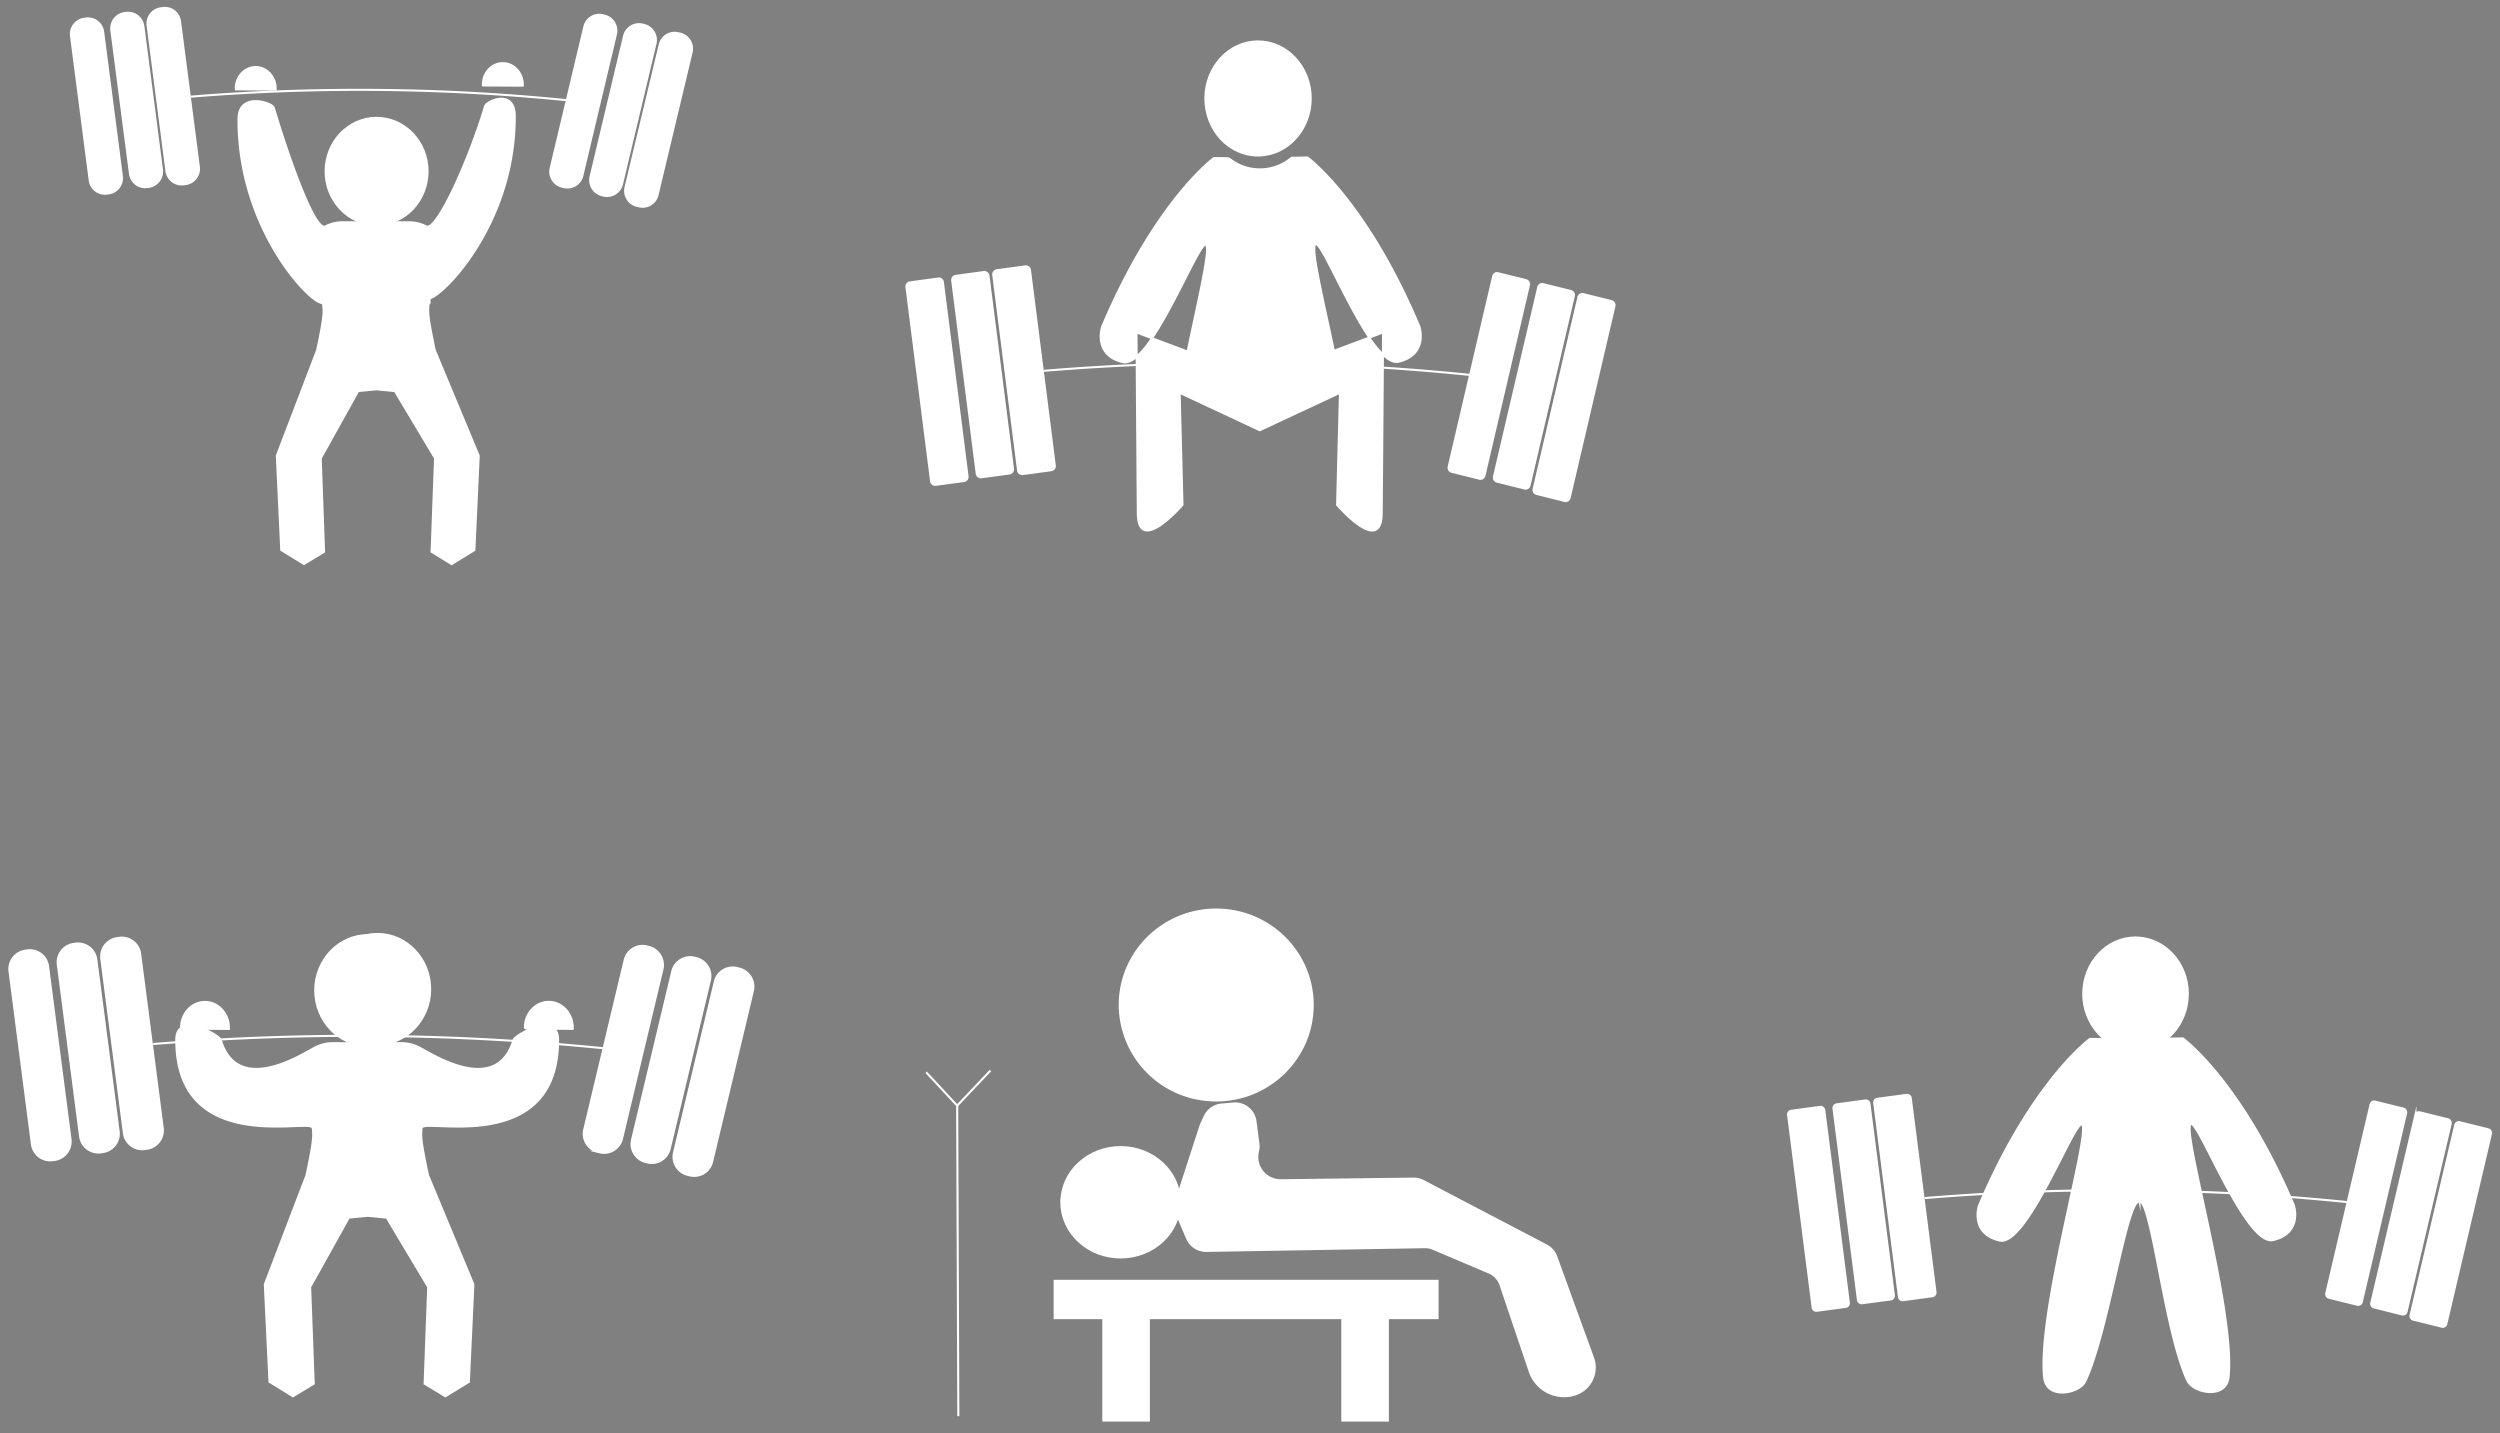 <svg id="Layer_1" data-name="Layer 1" xmlns="http://www.w3.org/2000/svg" viewBox="0 0 1194.42 684.77"><rect x="0" y="0" width="1194.42" height="684.77" fill="#808080" stroke="none"/><defs><style>.cls-1,.cls-10,.cls-11,.cls-12,.cls-13,.cls-15,.cls-16,.cls-17,.cls-18,.cls-19,.cls-2,.cls-20,.cls-21,.cls-23,.cls-24,.cls-25,.cls-26,.cls-4,.cls-5,.cls-6,.cls-7,.cls-9{fill:#fff;}.cls-1,.cls-10,.cls-11,.cls-12,.cls-13,.cls-14,.cls-15,.cls-16,.cls-17,.cls-18,.cls-19,.cls-2,.cls-20,.cls-21,.cls-22,.cls-23,.cls-24,.cls-25,.cls-26,.cls-27,.cls-3,.cls-4,.cls-5,.cls-7,.cls-8,.cls-9{stroke:#fff;}.cls-1,.cls-10,.cls-11,.cls-12,.cls-13,.cls-14,.cls-15,.cls-16,.cls-17,.cls-18,.cls-19,.cls-2,.cls-20,.cls-21,.cls-22,.cls-23,.cls-24,.cls-25,.cls-26,.cls-27,.cls-3,.cls-4,.cls-5,.cls-6,.cls-7,.cls-8,.cls-9{stroke-miterlimit:10;}.cls-1{strokeWidth:12.02px;}.cls-2{strokeWidth:8.56px;}.cls-14,.cls-22,.cls-27,.cls-3,.cls-8{fill:none;}.cls-3{strokeWidth:8.02px;}.cls-4{strokeWidth:8.46px;}.cls-5{strokeWidth:8.5px;}.cls-6{stroke:#000;strokeWidth:3px;}.cls-7{strokeWidth:9.04px;}.cls-8{strokeWidth:8.47px;}.cls-9{strokeWidth:8.93px;}.cls-10{strokeWidth:8.98px;}.cls-11{strokeWidth:11.95px;}.cls-12{strokeWidth:7.97px;}.cls-13{strokeWidth:7.54px;}.cls-14{strokeWidth:7.07px;}.cls-15{strokeWidth:7.46px;}.cls-16{strokeWidth:7.49px;}.cls-17{strokeWidth:6.65px;}.cls-18{strokeWidth:11.56px;}.cls-19{strokeWidth:12.14px;}.cls-20{strokeWidth:12.41px;}.cls-21{strokeWidth:8.64px;}.cls-22{strokeWidth:8.09px;}.cls-23{strokeWidth:8.54px;}.cls-24{strokeWidth:8.58px;}.cls-25,.cls-27{strokeWidth:12.17px;}.cls-26{strokeWidth:7.16px;}</style></defs><path class="cls-1" d="M1103.78,655.82c-13,3-35.55-57.06-39.27-55.48-4.86,2.07,21.43,89.51,18,121-1.14,10.76-16.84,7.59-19.61,1.7-10.88-22.94-17-85.32-22.94-85.77a9.62,9.62,0,0,1-.2-2.19,10.82,10.82,0,0,1-.15,2.39c-5.94.45-14.68,62.87-25.55,85.82-2.77,5.89-18.47,9-19.62-1.71-3.44-31.51,22.86-119,18-121-3.72-1.59-26.26,58.44-39.27,55.47s-10.8-14.5-9.69-17.14c25.27-59.25,52.83-79.19,52.83-79.19l21.28.41v-.21l23.09-.44s27.57,19.94,52.8,79.19C1114.62,641.32,1116.83,652.85,1103.78,655.82Z" transform="translate(-17.79 -63.37)"/><path class="cls-1" d="M1013.11,538.17c0-14.83,11.19-26.89,24.95-26.89s25,12.06,25,26.89-11.19,26.92-25,26.92S1013.11,553,1013.11,538.17Z" transform="translate(-17.79 -63.37)"/><path class="cls-2" d="M941,682.66l-14,1.88a1.75,1.75,0,0,1-1.94-1.53l-11.82-92.66a1.76,1.76,0,0,1,1.49-2l14-1.88a1.74,1.74,0,0,1,1.94,1.53l11.83,92.66A1.78,1.78,0,0,1,941,682.66Z" transform="translate(-17.79 -63.37)"/><path class="cls-3" d="M937.36,635.77a1099.49,1099.49,0,0,1,206.75,2.43" transform="translate(-17.79 -63.37)"/><path class="cls-2" d="M1184.46,697.23l-13.68-3.39a1.78,1.78,0,0,1-1.28-2.14l21.33-90.85a1.74,1.74,0,0,1,2.09-1.31l13.68,3.39a1.79,1.79,0,0,1,1.28,2.14l-21.34,90.85A1.73,1.73,0,0,1,1184.46,697.23Z" transform="translate(-17.79 -63.37)"/><path class="cls-4" d="M1165.43,691.36,1152,688a1.79,1.79,0,0,1-1.28-2.15l21.07-89.73a1.73,1.73,0,0,1,2.09-1.31l13.48,3.34a1.79,1.79,0,0,1,1.27,2.15l-21.07,89.73A1.73,1.73,0,0,1,1165.43,691.36Z" transform="translate(-17.79 -63.37)"/><path class="cls-5" d="M1144.06,686.74l-13.56-3.36a1.78,1.78,0,0,1-1.28-2.14L1150.4,591a1.75,1.75,0,0,1,2.09-1.31l13.57,3.36a1.8,1.8,0,0,1,1.28,2.15l-21.19,90.21A1.73,1.73,0,0,1,1144.06,686.74Z" transform="translate(-17.79 -63.37)"/><path class="cls-4" d="M921.16,684.19,907.41,686a1.75,1.75,0,0,1-1.94-1.53L893.79,593a1.79,1.79,0,0,1,1.49-2L909,589.14a1.75,1.75,0,0,1,1.94,1.53l11.68,91.52A1.79,1.79,0,0,1,921.16,684.19Z" transform="translate(-17.79 -63.37)"/><path class="cls-5" d="M899.61,687.75l-13.84,1.86a1.74,1.74,0,0,1-1.94-1.53l-11.74-92a1.76,1.76,0,0,1,1.49-2l13.84-1.87a1.76,1.76,0,0,1,1.94,1.54l11.74,92A1.78,1.78,0,0,1,899.61,687.75Z" transform="translate(-17.79 -63.37)"/><path class="cls-6" d="M-372.68-135.39" transform="translate(-17.79 -63.37)"/><path class="cls-7" d="M88,612.2l-1.17.16A8.8,8.8,0,0,1,77,604.74L66.2,521.5a8.85,8.85,0,0,1,7.54-9.91l1.17-.16A8.8,8.8,0,0,1,84.72,519l10.8,83.25A8.85,8.85,0,0,1,88,612.2Z" transform="translate(-17.79 -63.37)"/><path class="cls-8" d="M91,562.17a1190.79,1190.79,0,0,1,220.21,2.54" transform="translate(-17.79 -63.37)"/><path class="cls-7" d="M347.44,624.93l-1.15-.28A8.86,8.86,0,0,1,339.84,614l19.48-81.62a8.77,8.77,0,0,1,10.56-6.52l1.15.28a8.87,8.87,0,0,1,6.45,10.66L358,618.41A8.76,8.76,0,0,1,347.44,624.93Z" transform="translate(-17.79 -63.37)"/><path class="cls-9" d="M327.17,618.77l-.94-.23a8.87,8.87,0,0,1-6.45-10.66L339,527.43a8.77,8.77,0,0,1,10.55-6.51l.94.22a8.87,8.87,0,0,1,6.45,10.66l-19.21,80.45A8.76,8.76,0,0,1,327.17,618.77Z" transform="translate(-17.79 -63.37)"/><path class="cls-10" d="M304.42,613.93l-1-.25A8.86,8.86,0,0,1,296.94,603l19.32-80.95a8.78,8.78,0,0,1,10.56-6.52l1,.25a8.88,8.88,0,0,1,6.45,10.66l-19.33,81A8.77,8.77,0,0,1,304.42,613.93Z" transform="translate(-17.79 -63.37)"/><path class="cls-9" d="M66.88,613.8l-1,.13a8.8,8.8,0,0,1-9.81-7.62l-10.64-82A8.84,8.84,0,0,1,53,514.35l1-.12a8.79,8.79,0,0,1,9.81,7.61l10.64,82A8.84,8.84,0,0,1,66.88,613.8Z" transform="translate(-17.79 -63.37)"/><path class="cls-10" d="M43.92,617.53l-1.05.14a8.79,8.79,0,0,1-9.81-7.61L22.35,527.49a8.85,8.85,0,0,1,7.54-9.91l1.05-.14a8.78,8.78,0,0,1,9.8,7.62l10.72,82.56A8.85,8.85,0,0,1,43.92,617.53Z" transform="translate(-17.79 -63.37)"/><path class="cls-11" d="M173,535.94c0-14.53,11.27-26.36,25.13-26.36s25.18,11.83,25.18,26.36S212,562.35,198.11,562.35,173,550.52,173,535.94Z" transform="translate(-17.79 -63.37)"/><path class="cls-12" d="M104.31,554.34c0-6.78,5.12-12.27,11.4-12.27s11.42,5.49,11.42,12.27c0,.2,0,.4,0,.61l-22.78-.13A3.85,3.85,0,0,1,104.31,554.34Z" transform="translate(-17.79 -63.37)"/><path class="cls-12" d="M268.58,554.31c0-6.78,5.13-12.28,11.4-12.28s11.43,5.5,11.43,12.28a4,4,0,0,1,0,.6l-22.77-.12A2.58,2.58,0,0,1,268.58,554.31Z" transform="translate(-17.79 -63.37)"/><path class="cls-11" d="M219.08,604.28c-.4,2.79,1,10.4,3.19,20.59L243.94,677l-2.15,46.56-11.2,6.89-9.92-6,1.72-46.16-19.84-33.18-9-.88-9.08.84-18.52,33.22,1.71,46.16-9.92,6-11.19-6.89L144.32,677l19.91-52.1v0c2.19-10.19,3.55-17.76,3.15-20.55,0-1.51-.16-2.43-.6-2.63a4.16,4.16,0,0,0-.75-.24c-7.33-2-64.21,11.15-64-41.46,0-13.43,20.43-2.43,21.23.24,8.24,27.36,40,6.09,45.05,3.58a18.69,18.69,0,0,1,8.48-2.07l16.41.08h1.12l15.29-.08a18.61,18.61,0,0,1,8.49,2.07c5.09,2.51,36.8,23.78,45.05-3.58.83-2.67,21.19-13.67,21.26-.24.2,52.61-56.67,39.47-64,41.46a4.31,4.31,0,0,0-.76.24C219.24,601.85,219,602.77,219.08,604.28Z" transform="translate(-17.79 -63.37)"/><path class="cls-11" d="M168.41,536.52c0-14.53,11.27-26.36,25.13-26.36s25.17,11.83,25.17,26.36-11.27,26.41-25.17,26.41S168.41,551.1,168.41,536.52Z" transform="translate(-17.79 -63.37)"/><path class="cls-13" d="M106.51,151.31l-1,.13a7.34,7.34,0,0,1-8.19-6.35l-9-69.48a7.38,7.38,0,0,1,6.29-8.27l1-.13a7.33,7.33,0,0,1,8.18,6.35l9,69.48A7.39,7.39,0,0,1,106.51,151.31Z" transform="translate(-17.79 -63.37)"/><path class="cls-14" d="M109,109.55a994.23,994.23,0,0,1,183.8,2.13" transform="translate(-17.79 -63.37)"/><path class="cls-13" d="M323.06,161.93l-1-.23a7.4,7.4,0,0,1-5.39-8.9L333,84.68a7.33,7.33,0,0,1,8.81-5.44l1,.23a7.4,7.4,0,0,1,5.39,8.9l-16.27,68.12A7.31,7.31,0,0,1,323.06,161.93Z" transform="translate(-17.79 -63.37)"/><path class="cls-15" d="M306.14,156.79l-.78-.19a7.4,7.4,0,0,1-5.39-8.9l16-67.14a7.32,7.32,0,0,1,8.81-5.44l.78.19a7.41,7.41,0,0,1,5.39,8.9l-16,67.14A7.33,7.33,0,0,1,306.14,156.79Z" transform="translate(-17.79 -63.37)"/><path class="cls-16" d="M287.15,152.75l-.86-.2a7.41,7.41,0,0,1-5.38-8.9L297,76.08a7.3,7.3,0,0,1,8.8-5.43l.86.2a7.41,7.41,0,0,1,5.39,8.9L296,147.32A7.31,7.31,0,0,1,287.15,152.75Z" transform="translate(-17.79 -63.37)"/><path class="cls-15" d="M88.89,152.64l-.79.11a7.33,7.33,0,0,1-8.19-6.35L71,77.91a7.37,7.37,0,0,1,6.28-8.27l.8-.1a7.34,7.34,0,0,1,8.19,6.35l8.88,68.48A7.38,7.38,0,0,1,88.89,152.64Z" transform="translate(-17.79 -63.37)"/><path class="cls-16" d="M69.73,155.76l-.87.11a7.33,7.33,0,0,1-8.19-6.35L51.73,80.61A7.39,7.39,0,0,1,58,72.34l.88-.12a7.34,7.34,0,0,1,8.18,6.36L76,147.49A7.39,7.39,0,0,1,69.73,155.76Z" transform="translate(-17.79 -63.37)"/><path class="cls-17" d="M130.44,105.65c0-5.65,4.27-10.24,9.51-10.24s9.53,4.59,9.53,10.24a4.35,4.35,0,0,1,0,.51l-19-.11A2.61,2.61,0,0,1,130.44,105.65Z" transform="translate(-17.79 -63.37)"/><path class="cls-17" d="M248.5,103.79c0-5.66,4.27-10.25,9.51-10.25s9.54,4.59,9.54,10.25a4.18,4.18,0,0,1,0,.5l-19-.1A2.75,2.75,0,0,1,248.5,103.79Z" transform="translate(-17.79 -63.37)"/><path class="cls-18" d="M222.41,210.77c-.38,2.7,1,10.06,3.09,19.93l21,50.42-2.08,45.07-10.84,6.67L224,327l1.66-44.68-19.19-32.11-8.75-.85-8.79.81L171,282.36,172.61,327l-9.6,5.82-10.83-6.67-2.12-45.07,19.27-50.42v0c2.12-9.86,3.43-17.19,3-19.89,0-1.46-.16-2.35-.58-2.54a4,4,0,0,0-.73-.23c-7.1-1.93-39.5-36.85-39.27-87.78,0-13,16.06-7.93,16.83-5.35,8,26.48,19.78,59.13,24.67,56.7a18.09,18.09,0,0,1,8.21-2l15.89.07h1.07l14.81-.07a18,18,0,0,1,8.21,2c4.93,2.43,20.15-31,28.12-57.47.81-2.58,14.08-8.4,14.16,4.59.19,50.93-33.45,85.29-40.55,87.21-.31.08-.07,2.25-.23,2.33C222.57,208.42,222.37,209.31,222.41,210.77Z" transform="translate(-17.79 -63.37)"/><path class="cls-18" d="M173.37,145.2c0-14.07,10.91-25.52,24.32-25.52s24.37,11.45,24.37,25.52-10.91,25.56-24.37,25.56S173.37,159.31,173.37,145.2Z" transform="translate(-17.79 -63.37)"/><path class="cls-19" d="M593.69,110.39c0-15,11.27-27.22,25.14-27.22S644,95.38,644,110.39s-11.28,27.26-25.18,27.26S593.69,125.44,593.69,110.39Z" transform="translate(-17.79 -63.37)"/><path class="cls-20" d="M685.92,236.18c-2.23.49-4.78-.83-7.41-3.42,0-6.45.08-10.56.08-10.56L672,224.66C660.7,207.89,648.94,178.9,646.35,180s3.07,24.22,8.73,51L672,224.66a48.53,48.53,0,0,0,6.5,8.1c-.16,20.81-.48,65.95-.6,75.94-.2,20.44-21.28-4.11-21.28-4.11L658,251l-38.33,17.92L581.37,251l1.36,53.57s-21.12,24.55-21.32,4.11c-.08-9.82-.39-53.61-.55-74.87a47.06,47.06,0,0,0,7.33-8.84l17,6.38c5.62-26.81,11.19-50.08,8.68-51.11s-14.38,28-25.69,44.73l-7.41-2.79s0,4.56.08,11.63c-2.31,2-4.55,3-6.54,2.59-13.11-3-10.87-14.68-9.76-17.35,25.46-60,53.23-80.17,53.23-80.17l7.09.12a23.44,23.44,0,0,0,30-.24l7.61-.13s27.77,20.19,53.19,80.18C696.83,221.5,699.06,233.17,685.92,236.18Z" transform="translate(-17.79 -63.37)"/><path class="cls-21" d="M520.07,288l-13.7,1.86a2,2,0,0,1-2.16-1.71l-11.87-93.44A2,2,0,0,1,494,192.5l13.7-1.85a2,2,0,0,1,2.16,1.71l11.87,93.44A2,2,0,0,1,520.07,288Z" transform="translate(-17.79 -63.37)"/><path class="cls-22" d="M516.6,240.53A1101.76,1101.76,0,0,1,724.9,243" transform="translate(-17.79 -63.37)"/><path class="cls-21" d="M765.37,302.71l-13.44-3.35a2,2,0,0,1-1.41-2.39l21.4-91.61a1.93,1.93,0,0,1,2.32-1.46l13.44,3.34a2,2,0,0,1,1.42,2.4l-21.41,91.6A1.94,1.94,0,0,1,765.37,302.71Z" transform="translate(-17.79 -63.37)"/><path class="cls-23" d="M746.19,296.76,733,293.47a2,2,0,0,1-1.42-2.4l21.15-90.48a1.92,1.92,0,0,1,2.32-1.46l13.23,3.29a2,2,0,0,1,1.42,2.4l-21.15,90.47A1.93,1.93,0,0,1,746.19,296.76Z" transform="translate(-17.79 -63.37)"/><path class="cls-24" d="M724.67,292.08l-13.32-3.31a2,2,0,0,1-1.41-2.39l21.25-91a1.93,1.93,0,0,1,2.32-1.46l13.32,3.31a2,2,0,0,1,1.42,2.4l-21.26,91A1.92,1.92,0,0,1,724.67,292.08Z" transform="translate(-17.79 -63.37)"/><path class="cls-23" d="M500.1,289.57l-13.49,1.82a2,2,0,0,1-2.16-1.71L472.73,197.4a2,2,0,0,1,1.66-2.22l13.49-1.83a2,2,0,0,1,2.16,1.71l11.72,92.28A2,2,0,0,1,500.1,289.57Z" transform="translate(-17.79 -63.37)"/><path class="cls-24" d="M478.39,293.17,464.81,295a2,2,0,0,1-2.16-1.71l-11.78-92.78a2,2,0,0,1,1.65-2.22l13.59-1.84a1.93,1.93,0,0,1,2.15,1.71L480.05,291A2,2,0,0,1,478.39,293.17Z" transform="translate(-17.79 -63.37)"/><path class="cls-25" d="M579.8,636.83l11.56-35.57a10.67,10.67,0,0,1,.44-1.11l1.6-3.43a9.78,9.78,0,0,1,8-5.62l5.6-.49A9.79,9.79,0,0,1,617.59,599L619,609.73a9.82,9.82,0,0,1-.2,3.7h0a11.14,11.14,0,0,0,10.95,13.84l63.35-.78a9.83,9.83,0,0,1,4.66,1.12l58.86,30.79a9.78,9.78,0,0,1,4.67,5.33l17.59,48.38a13.52,13.52,0,0,1-8.82,17.57h0a17.32,17.32,0,0,1-21.38-11l-14-41.45a9.81,9.81,0,0,0-5.45-5.87L702.48,660a9.78,9.78,0,0,0-4-.78L594.17,661A9.8,9.8,0,0,1,585,655.1l-4.87-11.38A9.8,9.8,0,0,1,579.8,636.83Z" transform="translate(-17.79 -63.37)"/><ellipse class="cls-25" cx="535.4" cy="574.41" rx="28.31" ry="26.35"/><path class="cls-25" d="M644.94,543.53c0,25.18-20.63,45.59-46.08,45.59-1.41,0-2.8-.06-4.18-.19a45.8,45.8,0,0,1-41.91-45.4c0-25.18,20.64-45.59,46.09-45.59S644.94,518.35,644.94,543.53Z" transform="translate(-17.79 -63.37)"/><ellipse class="cls-26" cx="581.07" cy="480.16" rx="16.64" ry="15.49"/><rect class="cls-25" x="527.13" y="628.76" width="21.75" height="49.93"/><rect class="cls-25" x="641.32" y="628.76" width="21.75" height="49.93"/><rect class="cls-25" x="503.9" y="611.95" width="182.9" height="17.8"/><polyline class="cls-27" points="442.47 512.29 457.31 528.23 457.86 676.61"/><line class="cls-27" x1="473.21" y1="511.46" x2="457.31" y2="528.23"/></svg>